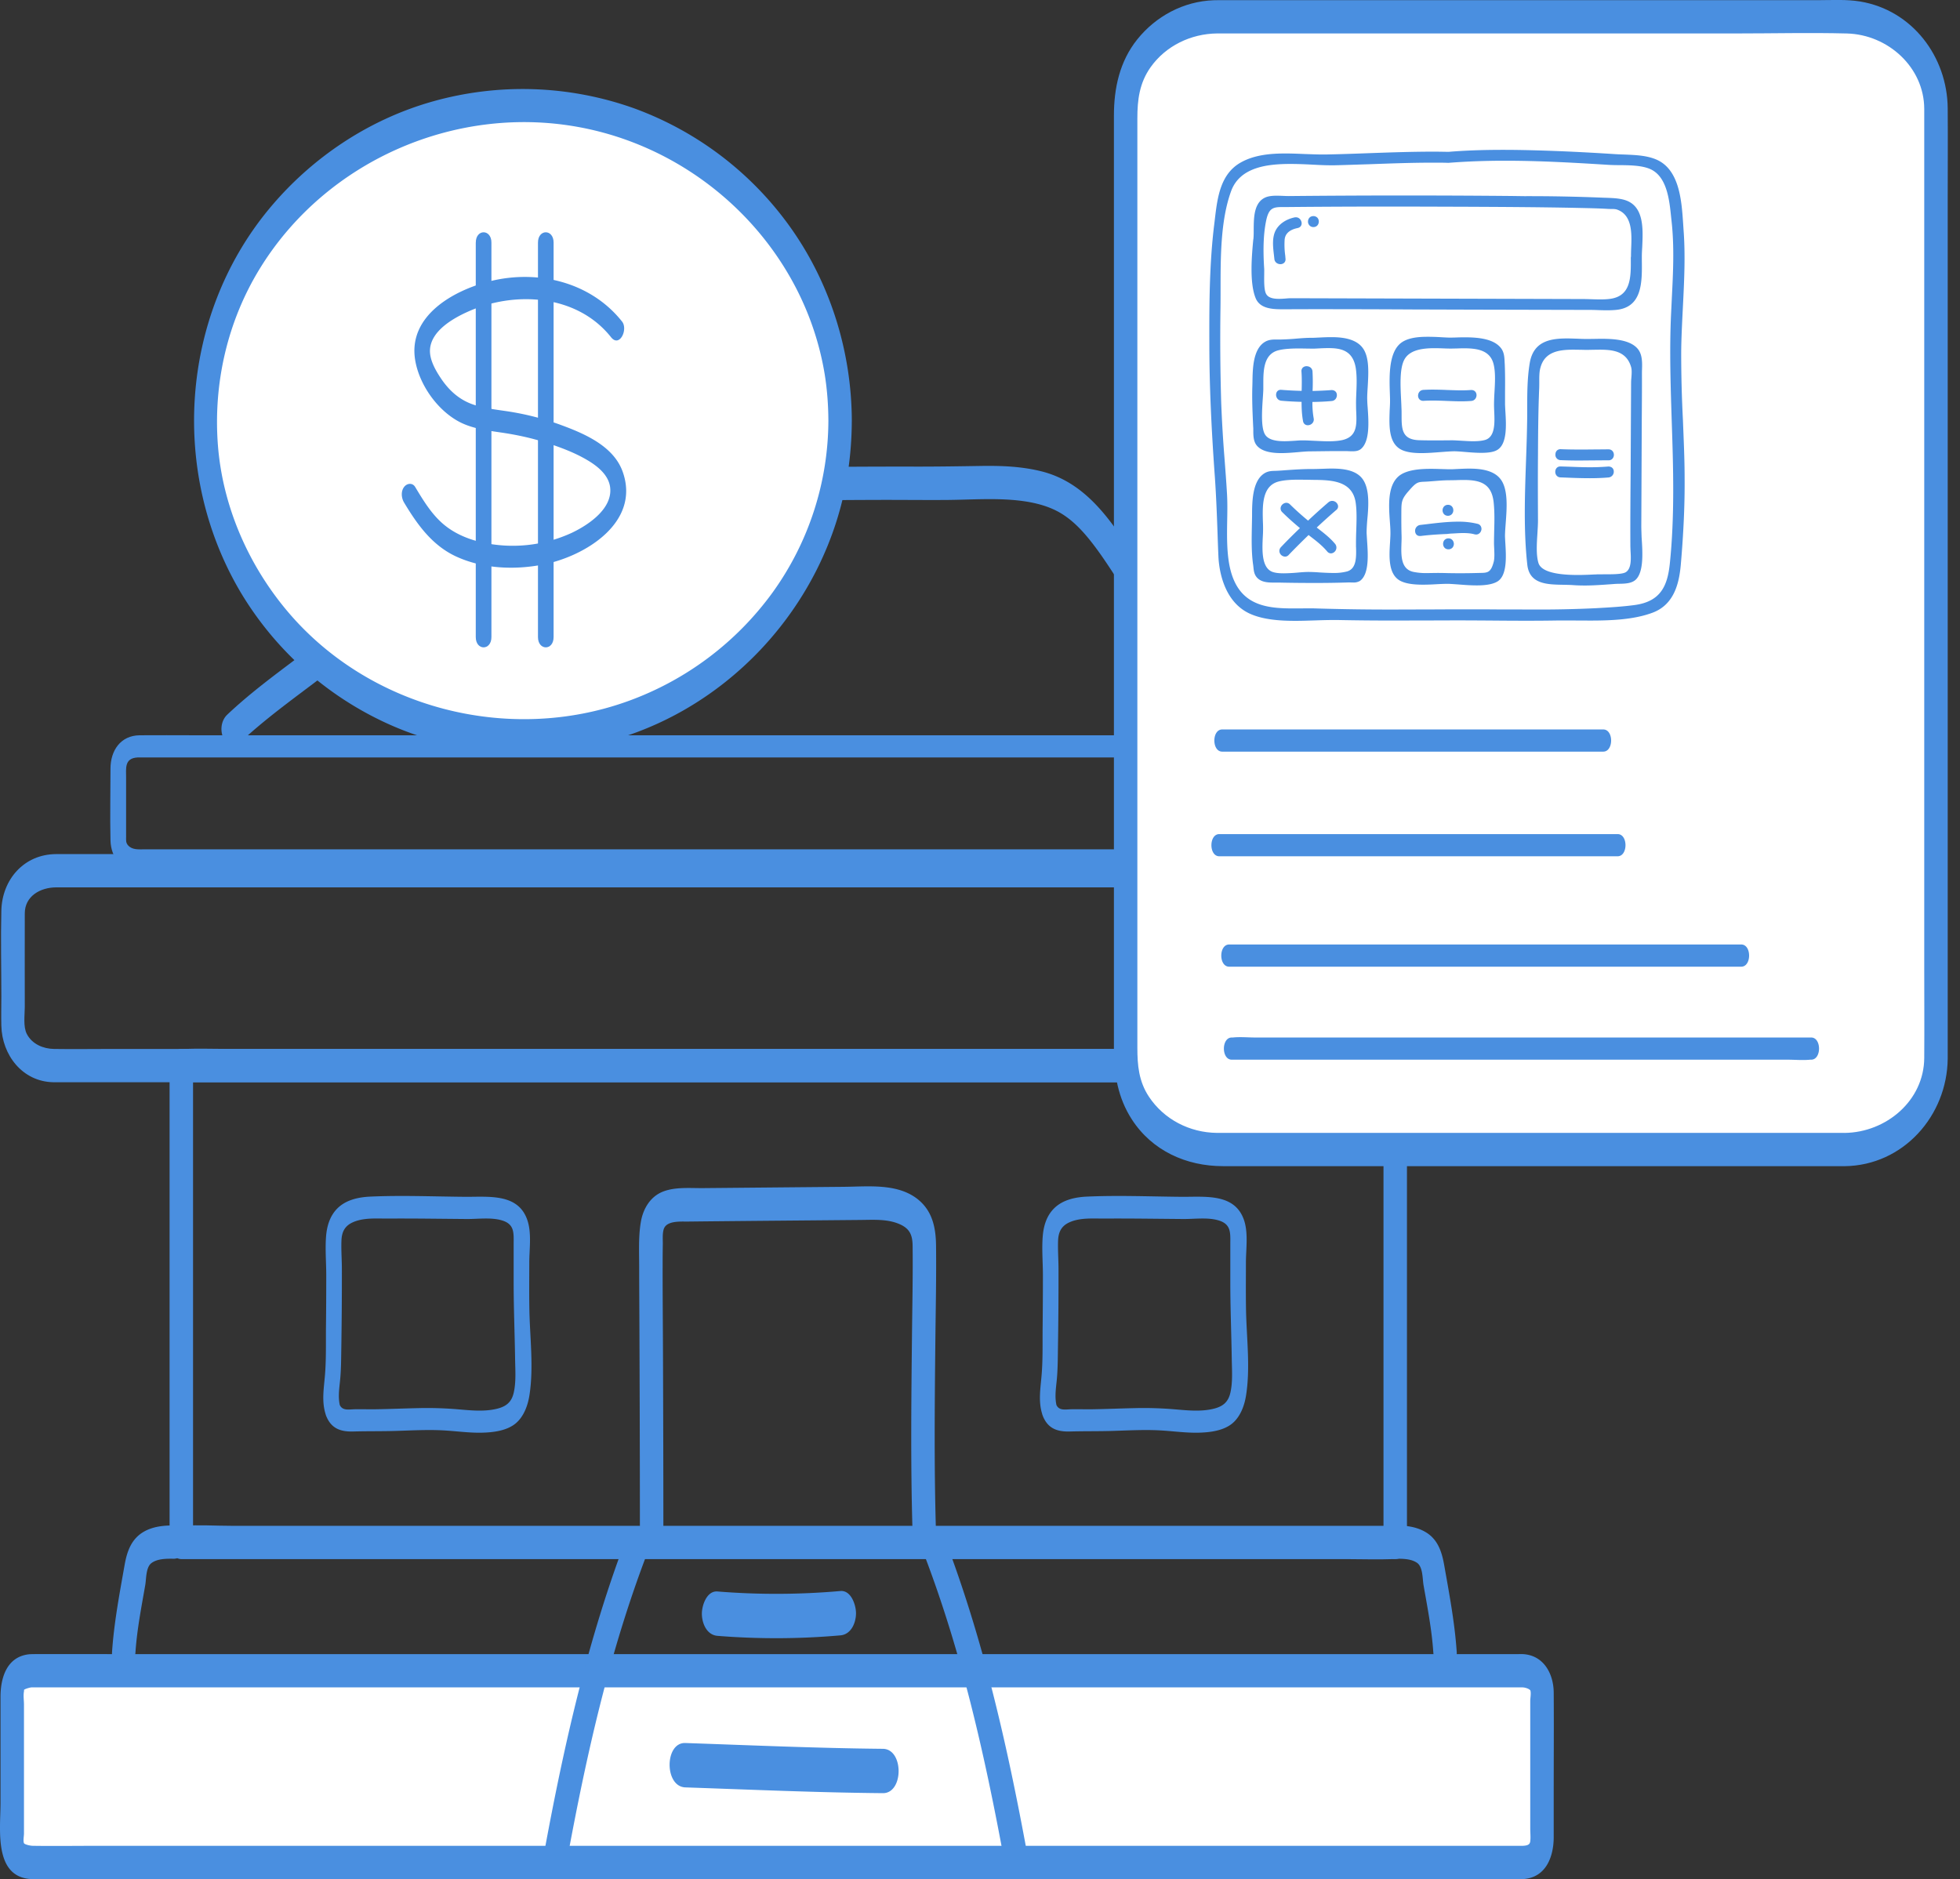 <svg width="73" height="70" fill="none" xmlns="http://www.w3.org/2000/svg"><rect width="100%" height="100%" fill="#333333" stroke="none"/><g clip-path="url(#clip0_844_3062)"><path d="M47.657 31.637H5.398c-.217 0-.47.032-.628-.148-.09-.1-.073-.2-.073-.325v-2.189c0-.354-.069-.728.422-.76.032-.003.063 0 .094 0 .227-.002.454 0 .68 0h41.116c.198 0 .397-.003.595 0 .164.002.346.036.436.19.056.095.04.208.04.314v2.135c0 .355.079.757-.422.784-.392.02-.387.846 0 .826 1.277-.07 1.004-1.735 1.004-2.597 0-.845.243-2.418-1.005-2.478-.473-.023-.953 0-1.427 0H7.208c-.668 0-1.336-.006-2.004 0-.715.006-1.089.573-1.089 1.242 0 .89-.021 1.783 0 2.672.016.665.442 1.157 1.115 1.16.245.002.49 0 .735 0h41.692c.39 0 .392-.826 0-.826z" fill="#4A8FE0"/><path d="M53.054 39.073H4.131c-.707 0-1.413.011-2.12 0-.405-.006-.816-.181-1.011-.556-.143-.274-.077-.7-.077-1.013 0-1.16-.004-2.322 0-3.482.002-.637.572-.968 1.179-.968h50.705c.483 0 .987.081 1.232.566.146.289.074.745.074 1.072v1.983c0 .474.002.947 0 1.42-.002.571-.472.963-1.059.978-.587.016-.585 1.255 0 1.24 1.151-.032 1.906-1.014 1.932-2.105.01-.365 0-.73 0-1.095 0-1.062.025-2.129 0-3.192-.027-1.162-.849-2.103-2.043-2.106H4.63c-.847 0-1.694-.002-2.54 0-1.194.004-2.013.946-2.04 2.106-.026 1.063 0 2.13 0 3.192 0 .364-.01.73 0 1.095.025 1.087.78 2.08 1.931 2.105.151.003.303 0 .454 0h50.617c.588 0 .59-1.24.002-1.24z" fill="#4A8FE0"/><path d="M51.965 56.836H8.6c-.586 0-1.188-.042-1.772 0-.024.002-.05 0-.075 0l.437.62V39.693l-.437.62h43.365c.586 0 1.188.042 1.772 0 .024-.002.05 0 .075 0l-.437-.62v17.763c0 .252.135.614.437.62.303.005.437-.38.437-.62V39.693c0-.246-.134-.62-.437-.62H8.6c-.59 0-1.183-.022-1.772 0-.025.002-.05 0-.075 0-.302 0-.437.377-.437.62v17.763c0 .246.134.62.437.62h43.365c.59 0 1.183.022 1.772 0 .025-.002.05 0 .075 0 .586 0 .588-1.24 0-1.24z" fill="#4A8FE0"/><path d="M56.719 69.376H1.17a.713.713 0 01-.713-.708v-5.724c0-.39.32-.709.713-.709h55.549c.392 0 .713.32.713.709v5.724c0 .39-.321.708-.713.708z" fill="#fff"/><path d="M56.718 68.756H3.65c-.808 0-1.617.012-2.425 0-.116-.001-.313-.053-.332-.098-.037-.085 0-.266 0-.357v-4.807c0-.152-.03-.338 0-.488.002-.013.004-.063 0-.056.018-.032.206-.089.276-.095.044-.003.09 0 .133 0h55.363c.017 0 .034-.002.05 0a.55.55 0 01.203.053c.048.022.077.053.076.052.04.096 0 .295 0 .397v4.759c0 .153.019.321 0 .474-.015.12-.098.157-.276.166-.59.032-.582 1.27 0 1.24.86-.047 1.15-.83 1.15-1.568v-1.696c0-1.229.009-2.458 0-3.687-.006-.702-.377-1.392-1.154-1.43-.055-.002-.11 0-.164 0H4.033c-.916 0-1.832-.004-2.747 0-.08.002-.153 0-.232.01-.813.105-1.035.89-1.035 1.584v3.958c0 .964-.262 2.763 1.155 2.829.193.008.389 0 .582 0h54.963c.584 0 .586-1.24-.002-1.24z" fill="#4A8FE0"/><path d="M6.468 56.824c-.38-.004-.778.04-1.111.232-.463.266-.625.728-.714 1.228-.191 1.08-.396 2.159-.47 3.255-.017.251.146.615.437.62.315.005.42-.381.436-.62.057-.84.22-1.669.364-2.496.041-.236.021-.666.233-.82.223-.165.561-.163.825-.16.584.008.588-1.232 0-1.239zm45.494 1.24c.259-.003.588-.005.814.15.223.153.202.592.243.829.145.827.307 1.657.364 2.496.017.251.123.614.436.62.291.004.453-.38.437-.62-.074-1.095-.279-2.175-.47-3.255-.084-.473-.232-.928-.661-1.196-.346-.217-.761-.268-1.163-.264-.587.008-.587 1.247 0 1.24zM23.364 57.2c-1.448 3.777-2.344 7.732-3.076 11.7-.049.26.02.657.304.762.285.105.493-.192.538-.432.713-3.868 1.576-7.721 2.988-11.404.103-.268.084-.653-.157-.848-.23-.186-.504-.021-.597.222zm11.048.684c1.411 3.682 2.275 7.536 2.988 11.404.045.243.254.534.537.432.286-.102.352-.508.305-.762-.732-3.968-1.628-7.923-3.076-11.7-.093-.242-.37-.407-.598-.223-.239.196-.258.584-.156.85zm-7.689 3.051a27.22 27.22 0 004.577-.018c.402-.035.582-.469.582-.826 0-.298-.18-.861-.582-.826a27.22 27.22 0 01-4.577.017c-.4-.032-.582.52-.582.826 0 .356.178.794.582.827zm-1.198 5.645c2.452.084 4.904.193 7.357.215.78.007.784-1.645 0-1.652-2.453-.023-4.905-.132-7.357-.216-.775-.026-.786 1.625 0 1.653z" fill="#4A8FE0"/><path d="M24.707 56.814c0-2.137-.006-4.272-.014-6.408-.004-1.09-.015-2.18-.013-3.269 0-.254.001-.509.006-.763.004-.184-.02-.396.031-.576.095-.337.626-.292.899-.295 2.148-.024 4.295-.04 6.442-.06.475-.004.98-.04 1.427.148.394.165.5.406.505.811.013 1.066-.01 2.134-.022 3.2-.026 2.435-.055 4.87.015 7.306.007.252.13.614.436.62.298.004.444-.38.437-.62-.067-2.338-.043-4.676-.018-7.014.013-1.164.038-2.329.025-3.493-.006-.566-.097-1.133-.5-1.562-.34-.363-.797-.535-1.284-.603-.547-.077-1.115-.032-1.665-.027l-1.758.016-3.455.032c-.484.005-1.03-.05-1.493.124-.488.184-.757.647-.84 1.139-.093.546-.062 1.123-.062 1.675 0 .584.004 1.168.007 1.753.011 2.621.02 5.243.02 7.864 0 .252.136.615.437.62.303.006.437-.379.437-.618zm-12.032-4.401c-.094-.322-.043-.656-.01-.984.043-.422.04-.847.048-1.27.014-.96.022-1.919.02-2.878 0-.354-.029-.71-.016-1.063.01-.309.111-.54.405-.679.4-.188.88-.146 1.308-.148.491-.003.982-.001 1.473.003l1.474.014c.42.004.914-.07 1.319.052.478.144.435.476.435.896v1.423c0 .95.04 1.896.054 2.845.006.407.04.847-.05 1.248-.082.37-.296.53-.66.612-.458.104-.945.053-1.407.014a13.56 13.56 0 00-1.468-.046c-.535.011-1.07.035-1.607.043-.262.004-.525-.005-.788 0-.223.005-.463.064-.559-.181-.064-.166-.243-.264-.398-.148-.162.121-.17.394-.104.565.184.473.526.605 1.009.592.546-.015 1.094-.005 1.641-.023.558-.017 1.121-.048 1.68-.02.483.023.963.096 1.448.088.428-.008.949-.065 1.288-.35.302-.255.45-.668.509-1.045.164-1.052.013-2.169-.003-3.229-.01-.568-.003-1.136-.003-1.705 0-.5.092-1.094-.067-1.576-.338-1.027-1.456-.874-2.328-.882-1.17-.01-2.347-.06-3.515-.008-.433.018-.897.114-1.22.423-.296.285-.41.675-.44 1.073-.035.476.008.964.008 1.441 0 .63-.003 1.26-.01 1.89-.007.602.012 1.214-.037 1.814-.038.472-.125.953.01 1.42.15.516.69.223.561-.221zm26.692 0c-.094-.322-.044-.656-.01-.984.042-.422.04-.847.047-1.27.015-.96.022-1.919.02-2.878 0-.354-.028-.71-.016-1.063.011-.309.112-.54.406-.679.4-.188.879-.146 1.307-.148.492-.003.982-.001 1.474.003l1.474.014c.419.004.913-.07 1.318.052.479.144.436.476.436.896v1.423c0 .95.04 1.896.054 2.845.006.407.04.847-.05 1.248-.082.37-.296.53-.66.612-.458.104-.946.053-1.408.014a13.56 13.56 0 00-1.468-.046c-.535.011-1.07.035-1.606.043-.263.004-.526-.005-.789 0-.223.005-.463.064-.558-.181-.065-.166-.243-.264-.398-.148-.163.121-.171.394-.105.565.184.473.527.605 1.01.592.546-.015 1.093-.005 1.64-.023.559-.017 1.122-.048 1.68-.02.483.023.964.096 1.449.088.427-.008.948-.065 1.288-.35.301-.255.45-.668.508-1.045.165-1.052.013-2.169-.003-3.229-.009-.568-.003-1.136-.003-1.705 0-.5.092-1.094-.066-1.576-.339-1.027-1.456-.874-2.329-.882-1.169-.01-2.346-.06-3.515-.008-.433.018-.896.114-1.219.423-.297.285-.41.675-.44 1.073-.036.476.008.964.008 1.441 0 .63-.004 1.26-.01 1.89-.008.602.012 1.214-.038 1.814-.038.472-.125.953.01 1.42.15.516.691.223.562-.221zM8.905 27.69c1.084-1.023 2.314-1.867 3.489-2.78 1.162-.904 2.18-1.898 3.073-3.065.826-1.08 1.655-2.287 3.001-2.753 1.244-.43 2.658-.282 3.953-.313 3.44-.082 6.882-.148 10.323-.158.826-.002 1.65.008 2.475.003.781-.005 1.563-.06 2.343-.012.677.043 1.407.165 1.99.53.477.297.858.731 1.194 1.173.427.562.794 1.165 1.187 1.751a34.27 34.27 0 001.452 1.963 54.79 54.79 0 003.554 4.104c.21.22.508-.01.597-.222a.788.788 0 00-.157-.848 52.346 52.346 0 01-3.206-3.694 42.837 42.837 0 01-1.449-1.926c-.347-.496-.662-1.014-1.006-1.512-.742-1.076-1.606-2.04-2.923-2.372-.747-.188-1.513-.215-2.28-.202-.822.013-1.642.026-2.465.024-3.481-.006-6.962.052-10.442.13-.805.019-1.611.044-2.417.048-.67.004-1.342.002-2.004.11-.667.107-1.282.31-1.856.668-.636.395-1.152.96-1.625 1.532-.508.613-.96 1.268-1.473 1.877-.534.636-1.158 1.192-1.802 1.715-1.313 1.066-2.734 1.995-3.965 3.158-.224.21-.274.569-.157.848.091.222.374.433.596.223z" fill="#4A8FE0"/><path d="M19.467 27.419c6.53 0 11.823-5.258 11.823-11.744S25.997 3.932 19.467 3.932 7.645 9.189 7.645 15.675c0 6.486 5.293 11.744 11.822 11.744z" fill="#fff"/><path d="M30.853 15.675a11.005 11.005 0 01-2.08 6.398 11.455 11.455 0 01-5.371 4.04c-4.464 1.618-9.67.269-12.718-3.369-1.455-1.737-2.394-3.91-2.568-6.163-.177-2.297.354-4.62 1.572-6.594 2.482-4.025 7.358-6.15 12.026-5.223 4.576.908 8.264 4.61 9.006 9.203.09.569.13 1.13.133 1.708 0 .252.134.614.436.62.302.005.438-.38.437-.62-.009-2.57-.794-5.109-2.29-7.21a12.336 12.336 0 00-5.802-4.424 12.349 12.349 0 00-7.503-.266c-2.398.672-4.537 2.106-6.115 4.014-3.32 4.016-3.69 9.87-1.027 14.318a12.33 12.33 0 005.435 4.844c2.345 1.069 5 1.338 7.521.83 4.972-1.002 8.863-5.19 9.628-10.148.1-.647.15-1.303.152-1.958 0-.252-.135-.614-.436-.62-.303-.004-.435.38-.436.62z" fill="#4A8FE0"/><path d="M17.72 9.036v14.695c0 .51.583.511.583 0V9.036c0-.51-.582-.512-.582 0zm2.317 0v14.695c0 .51.582.511.582 0V9.036c0-.51-.582-.512-.582 0z" fill="#4A8FE0"/><path d="M23.168 11.977c-1.167-1.472-3.14-1.947-4.927-1.499-1.363.343-3.045 1.289-2.779 2.928.15.928.845 1.907 1.69 2.33.471.234 1.008.301 1.523.377.574.084 1.138.206 1.69.385.525.17 1.064.372 1.538.658.372.224.771.549.823 1.007.087.785-.798 1.382-1.413 1.677a5.251 5.251 0 01-3.412.352c-.547-.133-1.058-.359-1.473-.743-.4-.37-.687-.848-.965-1.31-.1-.167-.306-.14-.412 0-.127.166-.102.415 0 .583.492.82 1.05 1.602 1.95 2.013.986.45 2.144.5 3.198.3 1.578-.3 3.669-1.57 2.992-3.466-.342-.957-1.426-1.418-2.311-1.743a10.288 10.288 0 00-1.703-.459c-.52-.095-1.059-.127-1.562-.301-.51-.176-.891-.523-1.188-.965-.206-.307-.445-.719-.41-1.104.058-.666.816-1.114 1.359-1.364 1.764-.814 4.106-.679 5.382.928.315.399.643-.29.41-.584z" fill="#4A8FE0"/><path d="M68.701 42.82H45.327c-1.872 0-3.403-1.52-3.403-3.38V4.007c0-1.859 1.531-3.38 3.403-3.38H68.7c1.872 0 3.403 1.521 3.403 3.38V39.44c0 1.86-1.53 3.38-3.403 3.38z" fill="#fff"/><path d="M68.702 42.2H45.62c-.098 0-.196.002-.293 0-1.018-.01-1.975-.5-2.538-1.352-.375-.568-.428-1.169-.428-1.815V4.4c0-.682.077-1.31.494-1.898.567-.796 1.499-1.245 2.473-1.256h19.348c1.368 0 2.742-.034 4.11.001 1.535.04 2.877 1.263 2.882 2.806v31.969c0 1.13.008 2.26 0 3.39-.011 1.583-1.41 2.77-2.966 2.789-.587.007-.587 1.246 0 1.239 2.19-.026 3.82-1.883 3.84-4.006.002-.307 0-.614 0-.921V7.46c0-1.142.009-2.286 0-3.428-.016-1.919-1.319-3.656-3.266-3.977-.507-.084-1.044-.049-1.556-.049H45.613c-.137 0-.274-.002-.41.003-1.123.04-2.152.593-2.847 1.46-.655.819-.868 1.815-.868 2.834v34.783c0 .922.15 1.809.663 2.605.756 1.174 2.03 1.748 3.4 1.748h23.151c.586.001.587-1.238 0-1.238z" fill="#4A8FE0"/><path d="M45.522 27.998h14.191c.39 0 .392-.826 0-.826H45.521c-.39 0-.39.826 0 .826zm-.11 3.898h14.836c.39 0 .392-.826 0-.826H45.412c-.39 0-.391.826 0 .826zm.368 4.113h19.072c.39 0 .392-.827 0-.827H45.78c-.39 0-.392.827 0 .827zm.097 3.464h20.695c.278 0 .572.028.849 0 .011-.002.024 0 .036 0 .39 0 .391-.826 0-.826H46.762c-.278 0-.572-.029-.849 0h-.036c-.39 0-.391.826 0 .826zm16.805-23.8a48.433 48.433 0 01-.066-2.542c.004-.555.035-1.123.062-1.671.048-.96.1-1.95.024-2.924l-.014-.218c-.058-.85-.137-2.018-1.014-2.382-.363-.15-.781-.163-1.182-.18a11.287 11.287 0 01-.33-.014 83.706 83.706 0 00-2.041-.11c-.59-.023-1.36-.05-2.149-.05-.74 0-1.401.023-2.021.074-.189-.003-.377-.007-.566-.007-.777 0-1.566.027-2.326.054-.562.021-1.127.041-1.69.052h-.106c-.209 0-.424-.01-.65-.017-.244-.01-.484-.021-.727-.021-.504 0-1.148.037-1.676.337-.76.429-.867 1.31-.96 2.086l-.023.194c-.195 1.562-.188 3.166-.185 4.585.004 1.42.069 2.964.206 4.857.048.69.075 1.395.099 2.076.01.3.02.595.034.895.018.374.148 1.637 1.158 2.107.521.241 1.19.272 1.714.272.257 0 .514-.01.76-.017.23-.008.45-.014.655-.014h.154c.675.014 1.35.02 2.026.02.483 0 .966-.003 1.45-.003l.904-.003c.442 0 .888.003 1.33.006.442.004.887.007 1.33.007.4 0 .804-.003 1.205-.01h.268l.88.004c.805 0 1.645-.035 2.334-.293.822-.306.997-1.13 1.055-1.818.1-1.163.147-2.205.14-3.185 0-.718-.035-1.442-.062-2.147zm-.415-4.564l-.03.623c-.06 1.317-.015 2.658.026 3.951.059 1.743.113 3.543-.071 5.313-.086.83-.343 1.412-1.313 1.542-.456.061-.915.088-1.421.116a43.05 43.05 0 01-2.361.05l-1.152-.003h-.209c-.302-.003-.606-.003-.908-.003-.466 0-.932 0-1.398.003-.465 0-.932.004-1.398.004a89.32 89.32 0 01-2.997-.04c-.096-.004-.196-.004-.295-.004l-.562.003c-.867 0-1.751-.075-2.186-.976-.312-.644-.299-1.501-.285-2.332.007-.337.01-.653-.007-.95-.024-.428-.058-.86-.09-1.29a51.275 51.275 0 01-.126-2.1 79.286 79.286 0 01-.027-3.57c.003-.217.003-.442.003-.673 0-1.205 0-2.567.39-3.646.326-.905 1.354-1.02 2.214-1.02.285 0 .572.013.84.027.24.013.47.023.671.023h.117c.438-.01.88-.027 1.319-.04.774-.028 1.572-.058 2.36-.058.192 0 .384 0 .576.007.661-.052 1.35-.079 2.115-.079 1.267 0 2.545.072 3.85.154.124.007.264.01.405.01.38.003.812.01 1.12.136.652.266.74 1.164.806 1.818l.017.156c.103.945.055 1.912.007 2.848z" fill="#4A8FE0"/><path d="M50.745 12.95c-.27-.35-.795-.391-1.165-.391-.151 0-.302.007-.438.014-.09.003-.175.01-.25.01h-.035c-.206 0-.415.017-.613.034a9.523 9.523 0 01-.538.03h-.185c-.137 0-.28.007-.42.095-.433.27-.446.994-.453 1.478l-.004.16c-.017.513.008 1.031.031 1.517.004.041.004.089.004.133 0 .194.003.412.13.565.158.19.456.283.911.283.223 0 .453-.021.651-.038a7.05 7.05 0 01.39-.027h.045c.346-.003.689-.01 1.035-.01h.302c.031 0 .069.004.103.004.044.003.085.003.13.003.103 0 .23-.01.326-.098.322-.293.273-1.011.236-1.539a4.785 4.785 0 01-.017-.34c0-.126.01-.276.02-.436.027-.49.071-1.103-.196-1.447zm-.233 2.383c.02.483.041.935-.524 1.061-.14.03-.308.044-.517.044-.165 0-.33-.01-.494-.017-.157-.007-.312-.017-.452-.017h-.038c-.072 0-.16.007-.253.014-.124.007-.258.017-.394.017-.418 0-.655-.092-.747-.293-.127-.275-.09-.854-.062-1.276a9.92 9.92 0 00.021-.354v-.187c0-.504 0-1.134.562-1.277.24-.061.559-.068.778-.068.11 0 .219.004.318.004l.182.003c.082 0 .164-.006.25-.01.113-.006.23-.01.34-.01.465 0 .907.089 1.013.742.045.29.035.613.021.926-.006.154-.013.306-.01.45 0 .084.002.166.006.247z" fill="#4A8FE0"/><path d="M49.593 14.53c-.219.017-.449.027-.706.034a7.253 7.253 0 00-.003-.729c-.01-.129-.117-.194-.22-.194a.2.2 0 00-.147.058.18.18 0 00-.044.14c.017.24.013.486.007.721-.274-.006-.521-.02-.774-.04-.12 0-.175.088-.178.177-.004.102.061.217.195.23.233.021.48.035.754.042 0 .204.007.462.055.721.017.092.085.15.178.15a.23.23 0 00.174-.081.205.205 0 00.045-.17 3.22 3.22 0 01-.048-.616c.26-.004.496-.014.716-.035.133-.01.199-.125.195-.227-.003-.107-.079-.181-.199-.181zm2.601 2.222c.171.085.415.126.747.126.236 0 .486-.021.71-.038.18-.013.348-.027.503-.03.1 0 .236.01.39.023.196.017.419.035.627.035.295 0 .493-.038.613-.12.357-.235.312-.94.285-1.405-.007-.102-.01-.195-.014-.266v-.487c.004-.333.004-.677-.01-1.014l-.004-.062c-.007-.18-.013-.384-.13-.537-.27-.364-.87-.412-1.367-.412-.116 0-.226.003-.329.007l-.188.004c-.1 0-.216-.007-.343-.014a8.126 8.126 0 00-.51-.017c-.343 0-.826.03-1.083.31-.373.402-.346 1.222-.325 1.82.003.093.006.178.006.253 0 .109-.006.231-.014.364-.017.537-.054 1.215.436 1.46zm.103-3.342c.195-.388.713-.44 1.137-.44.117 0 .233.004.34.008.092.004.178.006.26.006.068 0 .137-.003.209-.003.093-.004.188-.007.281-.007.504 0 .99.075 1.11.613.069.3.048.664.028 1.017-.01.167-.017.33-.017.477 0 .067.003.142.006.224.02.436.045.98-.35 1.086-.112.03-.257.045-.431.045-.14 0-.285-.01-.425-.018-.134-.007-.26-.017-.377-.017 0 0-.376.004-.552.004-.215 0-.428 0-.644-.007-.67-.014-.67-.426-.67-.95 0-.081 0-.167-.005-.252a15.749 15.749 0 00-.013-.306c-.024-.48-.062-1.137.113-1.48z" fill="#4A8FE0"/><path d="M53.016 14.931c.003 0 .003 0 0 0 .116-.007.229-.01.345-.01.179 0 .353.007.532.014.178.007.356.014.534.014.124 0 .247-.004.37-.014.134-.01.2-.123.196-.225-.004-.088-.062-.183-.2-.183a4.46 4.46 0 01-.366.013c-.178 0-.353-.007-.531-.013a13.624 13.624 0 00-.535-.014c-.116 0-.233.004-.349.01-.134.01-.199.12-.196.225.004.088.062.184.2.184zm-2.256 2.927c-.247-.357-.754-.404-1.169-.404-.133 0-.264.007-.384.01-.106.003-.205.007-.315.007h-.058c-.299 0-.6.02-.895.04-.112.008-.229.018-.342.024l-.093.004c-.14.003-.274.006-.411.092-.456.282-.46 1.078-.46 1.602l-.007.358c-.01.487-.02.994.049 1.464l.01.088c.013.13.03.262.137.378.15.16.38.18.603.18h.213c.442.01.887.014 1.33.014h.037c.455 0 .85-.007 1.237-.02l.157.003a.453.453 0 00.25-.058c.353-.248.302-.994.268-1.49l-.018-.297c0-.14.01-.3.024-.476.05-.511.094-1.148-.163-1.519zm-.254 2.526c.01.374.017.796-.33.901a1.89 1.89 0 01-.517.058c-.17 0-.349-.01-.52-.02a5.818 5.818 0 00-.405-.018c-.113 0-.254.01-.405.024a6.64 6.64 0 01-.517.027c-.196 0-.34-.02-.439-.061-.397-.17-.363-.83-.339-1.314a4.88 4.88 0 00.003-.541c-.017-.593-.04-1.33.572-1.5.223-.062.535-.072.75-.072.113 0 .227.003.333.003l.195.004c.658.006 1.477.01 1.604.84.048.327.034.688.023 1.035-.006.16-.01.32-.01.47v.164h.002z" fill="#4A8FE0"/><path d="M49.825 18.801a.227.227 0 00-.209-.143.217.217 0 00-.137.051 22.08 22.08 0 00-.76.684 10.2 10.2 0 01-.672-.603.195.195 0 00-.137-.061.229.229 0 00-.199.136.188.188 0 00.045.212c.195.194.414.39.66.595-.24.231-.479.466-.709.711a.199.199 0 00-.04.218.22.22 0 00.195.133c.052 0 .1-.021.137-.065.216-.225.45-.46.74-.74l.038.032c.24.183.463.354.655.582a.18.18 0 00.137.07c.075 0 .15-.05.185-.125a.214.214 0 00-.028-.228c-.195-.235-.438-.418-.671-.599l-.014-.01c.237-.22.477-.439.727-.653a.166.166 0 00.057-.197zm6.09-.915c-.257-.385-.805-.43-1.196-.43-.154 0-.302.008-.438.014-.09.004-.175.01-.25.01-.082 0-.175-.003-.278-.006-.14-.004-.295-.01-.452-.01-.391 0-.942.03-1.227.292-.4.368-.35 1.096-.308 1.678.01.14.02.27.02.381.004.11-.006.235-.013.371-.035.552-.08 1.24.418 1.468.185.084.439.125.805.125.168 0 .343-.007.504-.017.144-.007.28-.014.4-.014h.053c.102.004.236.014.38.024.205.017.442.034.668.034.367 0 .624-.051.782-.153.356-.231.311-.94.284-1.406-.007-.102-.01-.194-.014-.265 0-.147.014-.32.028-.51.04-.535.09-1.202-.166-1.586zm-2.508 3.458c-.082 0-.161.003-.243.003a2.35 2.35 0 01-.521-.044c-.477-.102-.46-.616-.446-1.072.004-.095.007-.19.004-.276-.008-.279-.01-.562-.008-.84v-.051c.004-.372.004-.474.292-.797.27-.31.325-.314.593-.324.058-.003.123-.006.201-.013l.093-.007c.213-.017.415-.034.624-.034l.213-.003c.102-.004.205-.007.304-.007.638 0 1.05.143 1.12.851.035.337.028.695.018 1.038-.003.156-.007.313-.007.47 0 .054.004.119.007.187.007.17.017.364-.017.5-.106.409-.233.412-.507.416l-.107.003a22.549 22.549 0 01-1.274 0h-.103c-.079-.004-.157 0-.236 0z" fill="#4A8FE0"/><path d="M54.103 19.873c.127-.006.257-.017.387-.017.171 0 .309.013.432.048.021.003.038.007.055.007.113 0 .185-.092.199-.184.01-.085-.031-.187-.144-.214a2.911 2.911 0 00-.733-.081c-.39 0-.805.051-1.169.095l-.233.027a.22.22 0 00-.191.238c.007.102.075.174.174.174h.028c.311-.038.633-.062.983-.075a2.21 2.21 0 01.212-.018zm-.175-.66a.198.198 0 00.15-.065.216.216 0 00.051-.14c0-.102-.068-.204-.198-.204a.199.199 0 00-.151.065.217.217 0 00-.052.14c.001.101.07.204.2.204zm.019.841a.199.199 0 00-.15.065.215.215 0 00-.049.14c0 .101.068.203.2.203a.199.199 0 00.15-.064.217.217 0 00.051-.14c-.004-.102-.072-.204-.202-.204zm7.183-.464l.013-2.906.004-.895c.003-.623.01-1.25.007-1.872 0-.048 0-.099.003-.15.008-.266.014-.565-.16-.773-.278-.333-.871-.374-1.354-.374-.113 0-.223.004-.322.004l-.182.003c-.12 0-.243-.003-.37-.01-.134-.003-.267-.01-.397-.01-.648 0-1.265.112-1.398.923-.093.558-.093 1.143-.093 1.712 0 .173 0 .344-.004.51-.007.463-.023.932-.04 1.406-.045 1.29-.093 2.62.048 3.883.082.722.746.732 1.336.742.133.004.267.004.39.014.14.01.282.013.419.013.336 0 .678-.027 1.008-.05l.102-.008c.051-.003.11-.006.168-.006.21-.004.45-.01.603-.143.319-.279.268-1.041.23-1.6-.004-.157-.011-.3-.011-.413zm-1.587 1.804a.83.83 0 00-.106.004h-.035c-.157.007-.387.02-.633.02-.888 0-1.381-.153-1.47-.449-.09-.302-.062-.724-.038-1.096.01-.173.021-.337.021-.483-.003-.803-.007-1.606 0-2.41.004-.854.01-1.688.045-2.514.003-.072.003-.147.003-.225 0-.19-.003-.389.045-.551.157-.582.678-.664 1.216-.664.1 0 .199.003.298.003.09.004.175.004.26.004l.182-.004.247-.003c.48 0 1.007.05 1.175.656.03.11.017.262.007.399-.007.068-.01.133-.01.187l-.017 3.335c-.008.905-.014 1.807-.01 2.71 0 .057.003.125.006.197.017.3.038.67-.175.803-.113.072-.428.079-.657.079l-.354.002z" fill="#4A8FE0"/><path d="M58.125 17.14c.23.01.46.014.689.014.184 0 .37-.004.554-.004.182-.003.36-.003.542-.003.13 0 .199-.102.199-.205 0-.102-.069-.204-.2-.204-.181 0-.36.004-.54.004-.185.003-.37.003-.553.003-.229 0-.455-.003-.695-.013-.127 0-.189.098-.189.19a.196.196 0 00.193.218zm1.98.418c-.003-.105-.079-.18-.199-.18h-.003c-.21.017-.432.027-.685.027-.299 0-.6-.014-.898-.024l-.202-.006c-.13 0-.189.098-.192.194-.004.102.065.211.199.214l.192.007c.302.013.6.023.901.023.254 0 .48-.01.689-.027a.216.216 0 00.198-.228zm.504-10.074c-.227-.095-.504-.105-.747-.115l-.13-.004a66.455 66.455 0 00-2.96-.058l-.49-.007a439.925 439.925 0 00-8.279.003c-.062 0-.13-.003-.206-.006a5.898 5.898 0 00-.25-.007c-.164 0-.28.017-.373.047-.473.17-.477.75-.48 1.212 0 .123 0 .241-.01.344l-.007.04c-.055.596-.144 1.59.086 2.165.147.371.552.422.97.422h.157l.945-.003c1.251 0 2.505.003 3.756.01l2.285.007 4.349.01c.099 0 .201.003.301.007.107.004.216.007.322.007.1 0 .196-.003.291-.01 1.035-.068 1.022-1.024 1.011-1.868v-.13c0-.102.007-.217.014-.34.03-.653.072-1.46-.555-1.726zm.13 2.11c.007.753.014 1.468-.836 1.546-.1.01-.2.013-.302.013-.11 0-.223-.003-.332-.007-.106-.003-.21-.007-.315-.007l-10.7-.03h-.169c-.055 0-.12.003-.188.01-.082.006-.171.013-.26.013-.258 0-.412-.058-.48-.184-.079-.142-.075-.462-.072-.718 0-.102.004-.194-.003-.258-.045-.725-.021-1.273.072-1.736.102-.504.27-.524.643-.524h.179a376.78 376.78 0 013.916-.017c.929 0 1.857.004 2.786.007 1.405.007 2.676.014 3.97.04l.186.004c.342.008.699.014 1.048.035.031.003.069.003.107.003.082 0 .164 0 .229.02.586.199.558.9.534 1.464a8.148 8.148 0 00-.006.283l-.007.044z" fill="#4A8FE0"/><path d="M48.266 8.094c-.014 0-.03 0-.045.003-.335.071-.599.256-.72.507-.126.266-.088.599-.054.892l.017.15c.01.125.12.194.223.194a.2.2 0 00.148-.058.18.18 0 00.044-.14l-.01-.119a2.928 2.928 0 01-.024-.575c.01-.238.179-.391.483-.453.103-.02.161-.098.151-.2-.015-.1-.09-.201-.213-.201zm.65-.044c-.13 0-.2.101-.2.204a.2.2 0 00.053.139.188.188 0 00.15.065c.13 0 .2-.102.2-.204a.214.214 0 00-.049-.14.212.212 0 00-.154-.065z" fill="#4A8FE0"/></g><defs><clipPath id="clip0_844_3062"><path fill="#fff" d="M0 0h72.546v70H0z"/></clipPath></defs></svg>